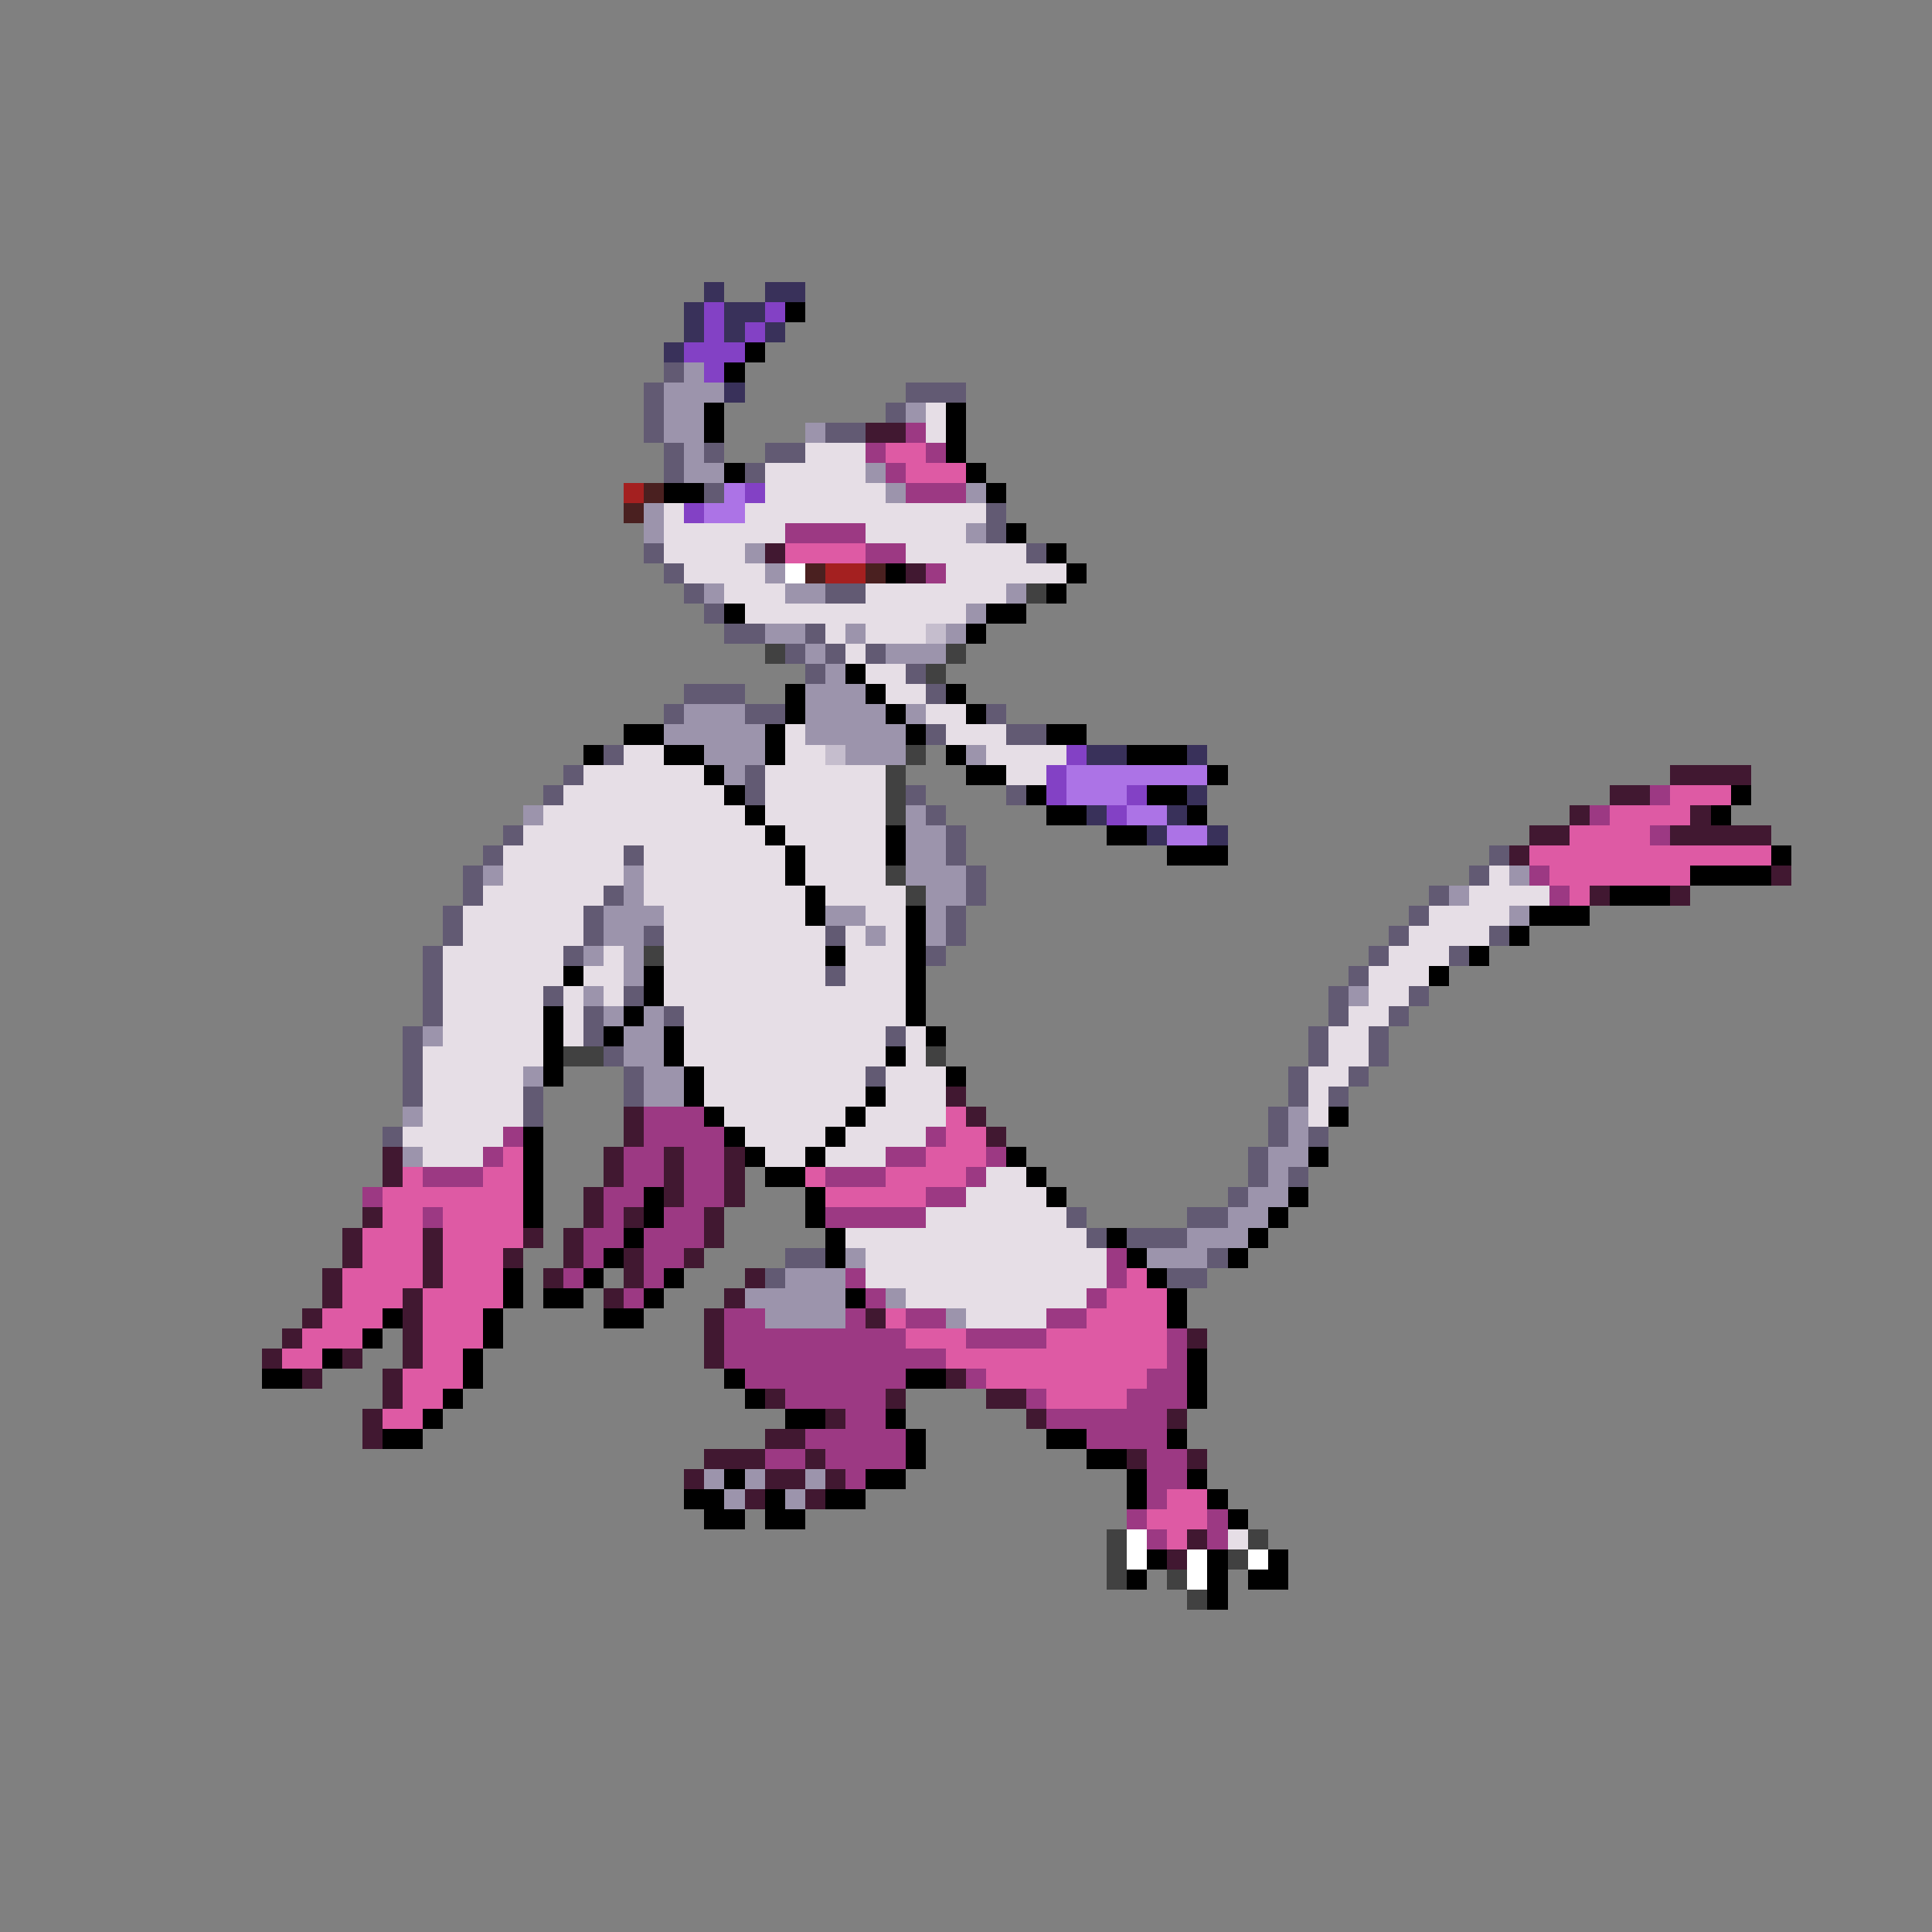 <svg xmlns="http://www.w3.org/2000/svg" viewBox="0 -0.5 96 96" shape-rendering="crispEdges">
<rect x="0" y="-0.5" width="96" height="96" fill="#808080" stroke="none"/>
<path stroke="#39315a" d="M35 14h1M38 14h2M34 15h1M36 15h2M34 16h1M36 16h1M38 16h1M33 17h1M36 19h1M54 37h2M59 37h1M59 39h1M54 40h1M58 40h1M57 41h1M60 41h1" />
<path stroke="#8341c5" d="M35 15h1M38 15h1M35 16h1M37 16h1M34 17h3M35 18h1M37 24h1M34 25h1M53 37h1M52 38h1M52 39h1M56 39h1M55 40h1" />
<path stroke="#000000" d="M39 15h1M37 17h1M36 18h1M35 20h1M47 20h1M35 21h1M47 21h1M47 22h1M36 23h1M48 23h1M33 24h2M49 24h1M50 26h1M52 27h1M44 28h1M53 28h1M52 29h1M36 30h1M49 30h2M48 31h1M42 33h1M39 34h1M43 34h1M47 34h1M39 35h1M44 35h1M48 35h1M31 36h2M38 36h1M45 36h1M52 36h2M29 37h1M33 37h2M38 37h1M47 37h1M56 37h3M35 38h1M48 38h2M60 38h1M36 39h1M51 39h1M57 39h2M86 39h1M37 40h1M52 40h2M59 40h1M85 40h1M38 41h1M44 41h1M55 41h2M39 42h1M44 42h1M58 42h3M88 42h1M39 43h1M84 43h4M40 44h1M80 44h3M40 45h1M45 45h1M76 45h3M45 46h1M75 46h1M41 47h1M45 47h1M73 47h1M28 48h1M32 48h1M45 48h1M71 48h1M32 49h1M45 49h1M27 50h1M31 50h1M45 50h1M27 51h1M30 51h1M33 51h1M46 51h1M27 52h1M33 52h1M44 52h1M27 53h1M34 53h1M47 53h1M34 54h1M43 54h1M35 55h1M42 55h1M66 55h1M26 56h1M36 56h1M41 56h1M26 57h1M37 57h1M40 57h1M50 57h1M65 57h1M26 58h1M38 58h2M51 58h1M26 59h1M32 59h1M40 59h1M52 59h1M64 59h1M26 60h1M32 60h1M40 60h1M63 60h1M31 61h1M41 61h1M55 61h1M62 61h1M30 62h1M41 62h1M56 62h1M61 62h1M25 63h1M29 63h1M33 63h1M57 63h1M25 64h1M27 64h2M32 64h1M42 64h1M58 64h1M19 65h1M24 65h1M30 65h2M58 65h1M18 66h1M24 66h1M16 67h1M23 67h1M59 67h1M13 68h2M23 68h1M36 68h1M45 68h2M59 68h1M22 69h1M37 69h1M59 69h1M21 70h1M39 70h2M44 70h1M19 71h2M45 71h1M52 71h2M58 71h1M45 72h1M54 72h2M36 73h1M43 73h2M56 73h1M59 73h1M34 74h2M38 74h1M41 74h2M56 74h1M60 74h1M35 75h2M38 75h2M61 75h1M57 77h1M60 77h1M63 77h1M56 78h1M60 78h1M62 78h2M60 79h1" />
<path stroke="#625a73" d="M33 18h1M32 19h1M45 19h3M32 20h1M44 20h1M32 21h1M41 21h2M33 22h1M35 22h1M38 22h2M33 23h1M37 23h1M35 24h1M49 25h1M49 26h1M32 27h1M51 27h1M33 28h1M34 29h1M41 29h2M35 30h1M36 31h2M40 31h1M39 32h1M41 32h1M43 32h1M40 33h1M45 33h1M34 34h3M46 34h1M33 35h1M37 35h2M49 35h1M46 36h1M50 36h2M30 37h1M28 38h1M37 38h1M27 39h1M37 39h1M45 39h1M50 39h1M46 40h1M25 41h1M47 41h1M24 42h1M31 42h1M47 42h1M74 42h1M23 43h1M48 43h1M73 43h1M23 44h1M30 44h1M48 44h1M71 44h1M22 45h1M29 45h1M47 45h1M70 45h1M22 46h1M29 46h1M32 46h1M41 46h1M47 46h1M69 46h1M74 46h1M21 47h1M28 47h1M46 47h1M68 47h1M72 47h1M21 48h1M41 48h1M67 48h1M21 49h1M27 49h1M31 49h1M66 49h1M70 49h1M21 50h1M29 50h1M33 50h1M66 50h1M69 50h1M20 51h1M29 51h1M44 51h1M65 51h1M68 51h1M20 52h1M30 52h1M65 52h1M68 52h1M20 53h1M31 53h1M43 53h1M64 53h1M67 53h1M20 54h1M26 54h1M31 54h1M64 54h1M66 54h1M26 55h1M63 55h1M19 56h1M63 56h1M65 56h1M62 57h1M62 58h1M64 58h1M61 59h1M53 60h1M59 60h2M54 61h1M56 61h3M39 62h2M60 62h1M38 63h1M58 63h2" />
<path stroke="#9c94ac" d="M34 18h1M33 19h3M33 20h2M45 20h1M33 21h2M40 21h1M34 22h1M34 23h2M43 23h1M44 24h1M48 24h1M32 25h1M32 26h1M48 26h1M37 27h1M38 28h1M35 29h1M39 29h2M50 29h1M48 30h1M38 31h2M42 31h1M47 31h1M40 32h1M44 32h3M41 33h1M40 34h3M34 35h3M40 35h4M45 35h1M33 36h5M40 36h5M35 37h3M42 37h3M48 37h1M36 38h1M26 40h1M45 40h1M45 41h2M45 42h2M24 43h1M31 43h1M45 43h3M75 43h1M31 44h1M46 44h2M72 44h1M30 45h3M41 45h2M46 45h1M75 45h1M30 46h2M43 46h1M46 46h1M29 47h1M31 47h1M31 48h1M29 49h1M67 49h1M30 50h1M32 50h1M21 51h1M31 51h2M31 52h2M26 53h1M32 53h2M32 54h2M20 55h1M64 55h1M64 56h1M20 57h1M63 57h2M63 58h1M62 59h2M61 60h2M59 61h3M42 62h1M57 62h3M39 63h3M37 64h5M44 64h1M38 65h4M47 65h1M35 73h1M37 73h1M40 73h1M36 74h1M39 74h1" />
<path stroke="#e6dee6" d="M46 20h1M46 21h1M40 22h3M38 23h5M38 24h6M33 25h1M37 25h12M33 26h6M43 26h5M33 27h4M45 27h6M34 28h4M47 28h6M36 29h3M43 29h7M37 30h11M41 31h1M43 31h3M42 32h1M43 33h2M44 34h2M46 35h2M39 36h1M47 36h3M31 37h2M39 37h2M49 37h4M29 38h6M38 38h6M50 38h2M28 39h8M38 39h6M27 40h10M38 40h6M26 41h12M39 41h5M25 42h6M32 42h7M40 42h4M25 43h6M32 43h7M40 43h4M74 43h1M24 44h6M32 44h8M41 44h4M73 44h4M23 45h6M33 45h7M43 45h2M71 45h4M23 46h6M33 46h8M42 46h1M44 46h1M70 46h4M22 47h6M30 47h1M33 47h8M42 47h3M69 47h3M22 48h6M29 48h2M33 48h8M42 48h3M68 48h3M22 49h5M28 49h1M30 49h1M33 49h12M68 49h2M22 50h5M28 50h1M34 50h11M67 50h2M22 51h5M28 51h1M34 51h10M45 51h1M66 51h2M21 52h6M34 52h10M45 52h1M66 52h2M21 53h5M35 53h8M44 53h3M65 53h2M21 54h5M35 54h8M44 54h3M65 54h1M21 55h5M36 55h6M43 55h4M65 55h1M20 56h5M37 56h4M42 56h4M21 57h3M38 57h2M41 57h3M49 58h2M48 59h4M46 60h7M42 61h12M43 62h12M43 63h12M45 64h9M48 65h4M61 76h1" />
<path stroke="#411831" d="M43 21h2M38 27h1M45 28h1M83 38h4M80 39h2M78 40h1M84 40h1M76 41h2M83 41h5M75 42h1M88 43h1M79 44h1M83 44h1M47 54h1M31 55h1M48 55h1M31 56h1M49 56h1M19 57h1M30 57h1M33 57h1M36 57h1M19 58h1M30 58h1M33 58h1M36 58h1M29 59h1M33 59h1M36 59h1M18 60h1M29 60h1M31 60h1M35 60h1M17 61h1M21 61h1M26 61h1M28 61h1M35 61h1M17 62h1M21 62h1M25 62h1M28 62h1M31 62h1M34 62h1M16 63h1M21 63h1M27 63h1M31 63h1M37 63h1M16 64h1M20 64h1M30 64h1M36 64h1M15 65h1M20 65h1M35 65h1M43 65h1M14 66h1M20 66h1M35 66h1M59 66h1M13 67h1M17 67h1M20 67h1M35 67h1M15 68h1M19 68h1M47 68h1M19 69h1M38 69h1M44 69h1M49 69h2M18 70h1M41 70h1M51 70h1M58 70h1M18 71h1M38 71h2M35 72h3M40 72h1M56 72h1M59 72h1M34 73h1M38 73h2M41 73h1M37 74h1M40 74h1M59 76h1M58 77h1" />
<path stroke="#9c3983" d="M45 21h1M43 22h1M46 22h1M44 23h1M45 24h3M39 26h4M43 27h2M46 28h1M82 39h1M79 40h1M82 41h1M76 43h1M77 44h1M32 55h3M25 56h1M32 56h4M46 56h1M24 57h1M31 57h2M34 57h2M44 57h2M49 57h1M21 58h3M31 58h2M34 58h2M41 58h3M48 58h1M18 59h1M30 59h2M34 59h2M46 59h2M21 60h1M30 60h1M33 60h2M41 60h5M29 61h2M32 61h3M29 62h1M32 62h2M55 62h1M28 63h1M32 63h1M42 63h1M55 63h1M31 64h1M43 64h1M54 64h1M36 65h2M42 65h1M45 65h2M52 65h2M36 66h9M48 66h4M58 66h1M36 67h11M58 67h1M37 68h8M48 68h1M57 68h2M39 69h5M51 69h1M56 69h3M42 70h2M52 70h6M40 71h5M54 71h4M38 72h2M41 72h4M57 72h2M42 73h1M57 73h2M57 74h1M56 75h1M60 75h1M57 76h1M60 76h1" />
<path stroke="#de5aa4" d="M44 22h2M45 23h3M39 27h4M83 39h3M80 40h4M78 41h4M76 42h12M77 43h7M78 44h1M47 55h1M47 56h2M25 57h1M46 57h3M20 58h1M24 58h2M40 58h1M44 58h4M19 59h7M41 59h5M19 60h2M22 60h4M18 61h3M22 61h4M18 62h3M22 62h3M17 63h4M22 63h3M56 63h1M17 64h3M21 64h4M55 64h3M16 65h3M21 65h3M44 65h1M54 65h4M15 66h3M21 66h3M45 66h3M52 66h6M14 67h2M21 67h2M47 67h11M20 68h3M49 68h8M20 69h2M52 69h4M19 70h2M58 74h2M57 75h3M58 76h1" />
<path stroke="#a42020" d="M31 24h1M41 28h2" />
<path stroke="#4a2020" d="M32 24h1M31 25h1M40 28h1M43 28h1" />
<path stroke="#ac73e6" d="M36 24h1M35 25h2M53 38h7M53 39h3M56 40h2M58 41h2" />
<path stroke="#ffffff" d="M39 28h1M56 76h1M56 77h1M59 77h1M62 77h1M59 78h1" />
<path stroke="#414141" d="M51 29h1M38 32h1M47 32h1M46 33h1M45 37h1M44 38h1M44 39h1M44 40h1M44 43h1M45 44h1M32 47h1M28 52h2M46 52h1M55 76h1M62 76h1M55 77h1M61 77h1M55 78h1M58 78h1M59 79h1" />
<path stroke="#c5bdcd" d="M46 31h1M41 37h1" />
</svg>